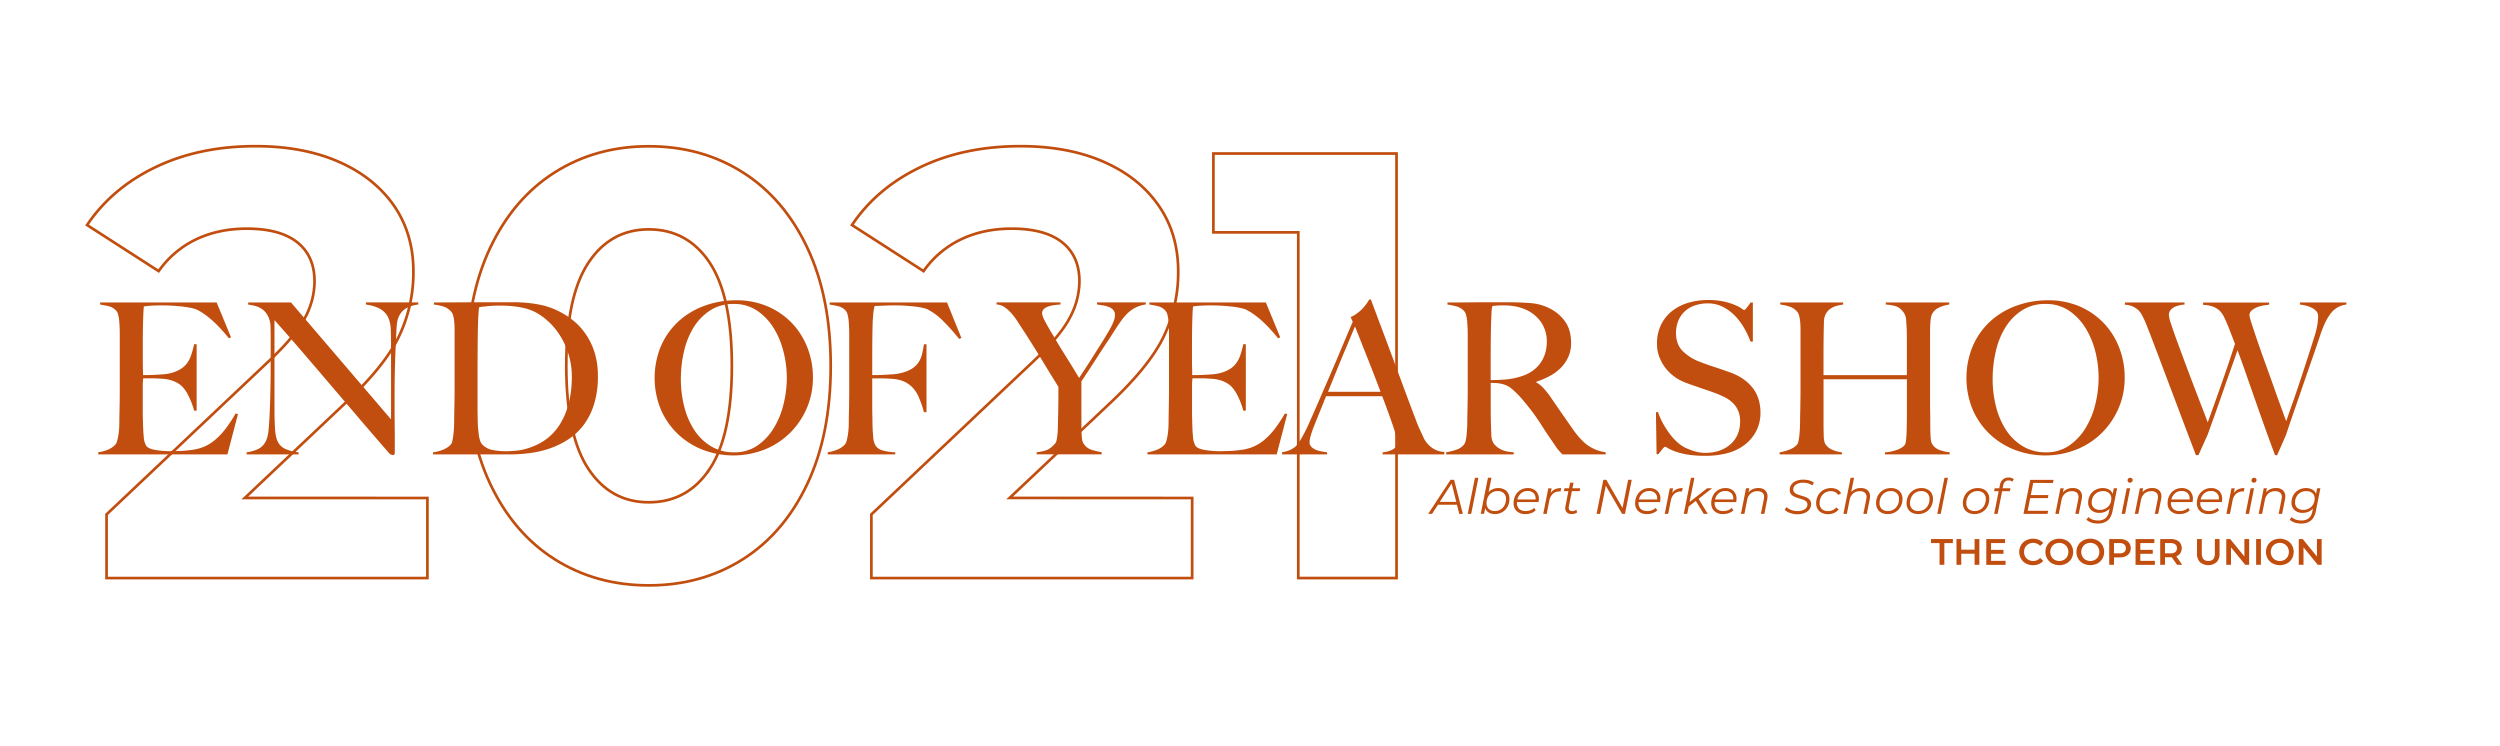 <svg id="Layer_1" data-name="Layer 1" xmlns="http://www.w3.org/2000/svg" viewBox="0 0 1850.52 552.05"><defs><style>.cls-1{fill:#c14e0e;}.cls-2{fill:none;stroke:#c14e0e;stroke-miterlimit:10;stroke-width:2px;}</style></defs><path class="cls-1" d="M1078.45,373.62h-14.06l-4.36,6.73h-2.88l16.55-25.18h2.63l6.48,25.18h-2.67Zm-.5-2.15-3.42-13.6-8.78,13.6Z"/><path class="cls-1" d="M1091.77,353.66h2.55L1089,380.35h-2.55Z"/><path class="cls-1" d="M1113.37,362.26a6.94,6.94,0,0,1,2.93,2.77,8.26,8.26,0,0,1,1,4.24,12,12,0,0,1-1.39,5.78,10.32,10.32,0,0,1-3.83,4,10.57,10.57,0,0,1-5.51,1.45,8.75,8.75,0,0,1-4.58-1.11,6.2,6.2,0,0,1-2.65-3.2l-.82,4.13h-2.45l5.32-26.69H1104l-2.12,10.61a9.35,9.35,0,0,1,3.18-2.21,10.06,10.06,0,0,1,4-.78A9.24,9.24,0,0,1,1113.37,362.26Zm-2.59,14.87a7.81,7.81,0,0,0,2.91-3.14,9.66,9.66,0,0,0,1.07-4.57,5.72,5.72,0,0,0-1.64-4.34,6.39,6.39,0,0,0-4.59-1.57,7.8,7.8,0,0,0-7.1,4.3,9.77,9.77,0,0,0-1.07,4.59,5.66,5.66,0,0,0,1.64,4.32,6.42,6.42,0,0,0,4.59,1.55A7.84,7.84,0,0,0,1110.78,377.13Z"/><path class="cls-1" d="M1122.89,371.61a4.84,4.84,0,0,0,0,.76,5.65,5.65,0,0,0,1.64,4.38,6.93,6.93,0,0,0,4.87,1.52,9.68,9.68,0,0,0,3.51-.63,7,7,0,0,0,2.68-1.75l1.15,1.84a9.2,9.2,0,0,1-3.32,2.07,12.22,12.22,0,0,1-4.23.73,9.19,9.19,0,0,1-6.46-2.16,7.59,7.59,0,0,1-2.36-5.9,12.07,12.07,0,0,1,1.35-5.72,10.09,10.09,0,0,1,9.12-5.47,8.35,8.35,0,0,1,6,2.14,7.77,7.77,0,0,1,2.23,5.89,11.67,11.67,0,0,1-.25,2.3Zm3-6.48a8.47,8.47,0,0,0-2.73,4.57h13.49a4,4,0,0,0,0-.68,5.26,5.26,0,0,0-1.62-4.12,6.22,6.22,0,0,0-4.32-1.46A7.37,7.37,0,0,0,1125.87,365.13Z"/><path class="cls-1" d="M1151,362.17a10.89,10.89,0,0,1,4.61-.89l-.47,2.49-.72,0a7.25,7.25,0,0,0-5,1.76,9.17,9.17,0,0,0-2.64,5.26l-1.91,9.6h-2.56l3.75-18.92h2.44l-.65,3.45A7.71,7.71,0,0,1,1151,362.17Z"/><path class="cls-1" d="M1161.31,374.63a9.59,9.59,0,0,0-.14,1.19q0,2.52,2.73,2.52a4.81,4.81,0,0,0,2.92-1l.61,1.94a6.77,6.77,0,0,1-4.21,1.22,4.71,4.71,0,0,1-3.36-1.15,4.1,4.1,0,0,1-1.25-3.16,6.94,6.94,0,0,1,.15-1.48l2.19-11.15h-3.34l.39-2.16h3.38l.83-4.14h2.56l-.83,4.14h5.76l-.44,2.16h-5.75Z"/><path class="cls-1" d="M1207.83,355.17l-5,25.18h-2.16l-12.06-20.86-4.17,20.86h-2.63l5-25.18H1189L1201,376l4.18-20.87Z"/><path class="cls-1" d="M1212.87,371.61a6.5,6.5,0,0,0,0,.76,5.65,5.65,0,0,0,1.64,4.38,7,7,0,0,0,4.88,1.52,9.66,9.66,0,0,0,3.5-.63,6.91,6.91,0,0,0,2.68-1.75l1.16,1.84a9.33,9.33,0,0,1-3.33,2.07,12.13,12.13,0,0,1-4.23.73,9.2,9.2,0,0,1-6.46-2.16,7.58,7.58,0,0,1-2.35-5.9,12.18,12.18,0,0,1,1.34-5.72,10.12,10.12,0,0,1,9.13-5.47,8.33,8.33,0,0,1,6,2.14,7.77,7.77,0,0,1,2.23,5.89,11.67,11.67,0,0,1-.25,2.3Zm3-6.48a8.42,8.42,0,0,0-2.74,4.57h13.49a4,4,0,0,0,0-.68,5.26,5.26,0,0,0-1.62-4.12,6.22,6.22,0,0,0-4.32-1.46A7.33,7.33,0,0,0,1215.86,365.13Z"/><path class="cls-1" d="M1240.93,362.17a10.89,10.89,0,0,1,4.61-.89l-.47,2.49-.72,0a7.25,7.25,0,0,0-5,1.76,9.17,9.17,0,0,0-2.64,5.26l-1.91,9.6h-2.55l3.74-18.92h2.45l-.65,3.45A7.69,7.69,0,0,1,1240.93,362.17Z"/><path class="cls-1" d="M1257.3,369.24l6.8,11.11h-3l-5.83-9.57-5.29,4.1-1.08,5.47h-2.55l5.32-26.69h2.56l-3.6,17.95,13-10.18h3.64Z"/><path class="cls-1" d="M1269.21,371.61a7,7,0,0,0,0,.76,5.65,5.65,0,0,0,1.63,4.38,7,7,0,0,0,4.88,1.52,9.68,9.68,0,0,0,3.51-.63,7.06,7.06,0,0,0,2.68-1.75l1.15,1.84a9.33,9.33,0,0,1-3.33,2.07,12.13,12.13,0,0,1-4.23.73,9.18,9.18,0,0,1-6.45-2.16,7.55,7.55,0,0,1-2.36-5.9,12.07,12.07,0,0,1,1.35-5.72,10.09,10.09,0,0,1,9.12-5.47,8.35,8.35,0,0,1,6,2.14,7.81,7.81,0,0,1,2.23,5.89,12.48,12.48,0,0,1-.25,2.3Zm3-6.48a8.41,8.41,0,0,0-2.73,4.57H1283a5.89,5.89,0,0,0,0-.68,5.26,5.26,0,0,0-1.62-4.12,6.18,6.18,0,0,0-4.31-1.46A7.34,7.34,0,0,0,1272.2,365.13Z"/><path class="cls-1" d="M1306.54,362.92a5.82,5.82,0,0,1,1.78,4.52,12.11,12.11,0,0,1-.21,2.16L1306,380.35h-2.56l2.16-10.79a10.06,10.06,0,0,0,.18-1.73,4,4,0,0,0-1.24-3.15,5.36,5.36,0,0,0-3.65-1.09,7.51,7.51,0,0,0-5,1.67,8.47,8.47,0,0,0-2.66,4.95l-2,10.14h-2.55l3.74-18.92h2.45l-.61,3a9.23,9.23,0,0,1,7.41-3.17A7.1,7.1,0,0,1,1306.54,362.92Z"/><path class="cls-1" d="M1324.93,379.67a9.54,9.54,0,0,1-3.84-2.3l1.3-2.09a8.79,8.79,0,0,0,3.49,2.19,13,13,0,0,0,4.61.83,9.71,9.71,0,0,0,5.37-1.31,4.12,4.12,0,0,0,2-3.65,2.81,2.81,0,0,0-.76-2,5.48,5.48,0,0,0-1.91-1.28,29.21,29.21,0,0,0-3.13-1.06,34,34,0,0,1-3.79-1.32,6.5,6.5,0,0,1-2.48-1.87,4.84,4.84,0,0,1-1-3.22,6.54,6.54,0,0,1,1.28-4,8.06,8.06,0,0,1,3.56-2.63,14,14,0,0,1,5.23-.92,16.45,16.45,0,0,1,4.32.56,10.7,10.7,0,0,1,3.49,1.6l-1.11,2.16a10.14,10.14,0,0,0-3.13-1.53,12.94,12.94,0,0,0-3.71-.52,9.23,9.23,0,0,0-5.32,1.37,4.24,4.24,0,0,0-2,3.7,2.91,2.91,0,0,0,.79,2.12,5.69,5.69,0,0,0,2,1.32,31.48,31.48,0,0,0,3.15,1.06,33.25,33.25,0,0,1,3.78,1.31,6.84,6.84,0,0,1,2.45,1.8,4.57,4.57,0,0,1,1,3.08,6.47,6.47,0,0,1-1.31,4.08,8.23,8.23,0,0,1-3.63,2.61,14.74,14.74,0,0,1-5.35.9A15.74,15.74,0,0,1,1324.93,379.67Z"/><path class="cls-1" d="M1348.4,379.54a7.11,7.11,0,0,1-3-2.8,8.2,8.2,0,0,1-1.06-4.23,11.86,11.86,0,0,1,1.4-5.76,10.3,10.3,0,0,1,3.93-4,11.12,11.12,0,0,1,5.68-1.46,9.89,9.89,0,0,1,4.52,1,6.81,6.81,0,0,1,2.93,2.82l-2.16,1.26c-1.08-1.87-2.91-2.81-5.51-2.81a8,8,0,0,0-7.17,4.32,9.66,9.66,0,0,0-1.06,4.57,5.65,5.65,0,0,0,1.63,4.32,6.54,6.54,0,0,0,4.66,1.55,8.15,8.15,0,0,0,3.4-.71,6.35,6.35,0,0,0,2.57-2l1.84,1.41a8.54,8.54,0,0,1-3.36,2.64,10.86,10.86,0,0,1-4.56.95A10.26,10.26,0,0,1,1348.4,379.54Z"/><path class="cls-1" d="M1382.42,362.92a5.82,5.82,0,0,1,1.78,4.52,12.11,12.11,0,0,1-.21,2.16l-2.16,10.75h-2.56l2.16-10.79a10.06,10.06,0,0,0,.18-1.73,4,4,0,0,0-1.24-3.15,5.38,5.38,0,0,0-3.65-1.09,7.51,7.51,0,0,0-5,1.67,8.47,8.47,0,0,0-2.66,4.95l-2,10.14h-2.55l5.32-26.69h2.56l-2.12,10.61a9.13,9.13,0,0,1,7.23-3A7.1,7.1,0,0,1,1382.42,362.92Z"/><path class="cls-1" d="M1392.76,379.54a7.18,7.18,0,0,1-3-2.8,8.2,8.2,0,0,1-1.06-4.23,11.86,11.86,0,0,1,1.4-5.76,10.32,10.32,0,0,1,3.91-4,11,11,0,0,1,5.63-1.46,8.86,8.86,0,0,1,6.28,2.16,7.61,7.61,0,0,1,2.32,5.83,11.83,11.83,0,0,1-1.41,5.78,10.28,10.28,0,0,1-3.9,4,11,11,0,0,1-5.63,1.45A9.89,9.89,0,0,1,1392.76,379.54Zm8.93-2.41a7.92,7.92,0,0,0,2.93-3.16,9.69,9.69,0,0,0,1.06-4.55,5.68,5.68,0,0,0-1.64-4.34,6.38,6.38,0,0,0-4.58-1.57,7.9,7.9,0,0,0-7.14,4.34,9.67,9.67,0,0,0-1.07,4.55,5.66,5.66,0,0,0,1.64,4.32,6.42,6.42,0,0,0,4.59,1.55A7.93,7.93,0,0,0,1401.69,377.13Z"/><path class="cls-1" d="M1415.32,379.54a7.18,7.18,0,0,1-3-2.8,8.2,8.2,0,0,1-1.06-4.23,11.86,11.86,0,0,1,1.4-5.76,10.32,10.32,0,0,1,3.91-4,11,11,0,0,1,5.63-1.46,8.83,8.83,0,0,1,6.27,2.16,7.59,7.59,0,0,1,2.33,5.83,11.83,11.83,0,0,1-1.41,5.78,10.28,10.28,0,0,1-3.9,4,11,11,0,0,1-5.63,1.45A9.89,9.89,0,0,1,1415.32,379.54Zm8.93-2.41a7.92,7.92,0,0,0,2.93-3.16,9.69,9.69,0,0,0,1.06-4.55,5.72,5.72,0,0,0-1.64-4.34,6.38,6.38,0,0,0-4.58-1.57,7.84,7.84,0,0,0-4.21,1.16,8,8,0,0,0-2.94,3.18,9.78,9.78,0,0,0-1.06,4.55,5.66,5.66,0,0,0,1.64,4.32,6.42,6.42,0,0,0,4.59,1.55A7.93,7.93,0,0,0,1424.25,377.13Z"/><path class="cls-1" d="M1439.32,353.66h2.56l-5.33,26.69H1434Z"/><path class="cls-1" d="M1457,379.54a7.15,7.15,0,0,1-3-2.8,8.3,8.3,0,0,1-1.06-4.23,11.76,11.76,0,0,1,1.41-5.76,10.23,10.23,0,0,1,3.9-4,11,11,0,0,1,5.63-1.46,8.86,8.86,0,0,1,6.28,2.16,7.58,7.58,0,0,1,2.32,5.83,11.94,11.94,0,0,1-1.4,5.78,10.37,10.37,0,0,1-3.91,4,11,11,0,0,1-5.63,1.45A9.82,9.82,0,0,1,1457,379.54Zm8.92-2.41a7.78,7.78,0,0,0,2.93-3.16,9.69,9.69,0,0,0,1.06-4.55,5.72,5.72,0,0,0-1.63-4.34,6.39,6.39,0,0,0-4.59-1.57,7.86,7.86,0,0,0-4.21,1.16,8,8,0,0,0-2.93,3.18,9.66,9.66,0,0,0-1.06,4.55,5.65,5.65,0,0,0,1.63,4.32,6.42,6.42,0,0,0,4.59,1.55A7.93,7.93,0,0,0,1465.91,377.13Z"/><path class="cls-1" d="M1484.15,356.54a5.12,5.12,0,0,0-1.37,2.8l-.43,2.09h5.8l-.44,2.16H1482l-3.34,16.76h-2.56l3.35-16.76h-3.38l.39-2.16h3.42l.47-2.38a7.12,7.12,0,0,1,2.18-4.13,6.25,6.25,0,0,1,4.29-1.44,6.88,6.88,0,0,1,2.16.32,4.69,4.69,0,0,1,1.66.9l-1.12,1.87a3.89,3.89,0,0,0-2.7-.93A3.78,3.78,0,0,0,1484.15,356.54Z"/><path class="cls-1" d="M1505,357.47l-1.8,9h13.06l-.43,2.27h-13.06l-1.87,9.35h15.15l-.47,2.3h-17.78l5-25.18h17.27l-.47,2.3Z"/><path class="cls-1" d="M1539.33,362.92a5.86,5.86,0,0,1,1.78,4.52,12.17,12.17,0,0,1-.22,2.16l-2.16,10.75h-2.55l2.16-10.79a10.06,10.06,0,0,0,.18-1.73,4,4,0,0,0-1.24-3.15,5.39,5.39,0,0,0-3.66-1.09,7.47,7.47,0,0,0-5,1.67,8.53,8.53,0,0,0-2.67,4.95l-2,10.14h-2.56l3.75-18.92h2.44l-.61,3a9.23,9.23,0,0,1,7.41-3.17A7.11,7.11,0,0,1,1539.33,362.92Z"/><path class="cls-1" d="M1567.08,361.43l-3.31,16.62c-.64,3.31-1.86,5.72-3.65,7.21a11.1,11.1,0,0,1-7.36,2.25,14.75,14.75,0,0,1-4.8-.73,10.26,10.26,0,0,1-3.62-2.11l1.52-1.94a7.62,7.62,0,0,0,3,1.85,12.08,12.08,0,0,0,4.08.67,8.4,8.4,0,0,0,5.54-1.66,8.57,8.57,0,0,0,2.67-5.11l.43-2.08a9.46,9.46,0,0,1-3.29,2.39,10.6,10.6,0,0,1-4.27.84,8.71,8.71,0,0,1-6.06-2.05,7.1,7.1,0,0,1-2.28-5.57,10.92,10.92,0,0,1,1.38-5.47,10,10,0,0,1,3.85-3.85,11,11,0,0,1,5.56-1.41,9.29,9.29,0,0,1,4.64,1.1,6,6,0,0,1,2.74,3.22l.79-4.17Zm-8.33,14.86a7.64,7.64,0,0,0,3-3,8.63,8.63,0,0,0,1.07-4.28,5.12,5.12,0,0,0-1.66-4,6.73,6.73,0,0,0-4.6-1.46,8.44,8.44,0,0,0-4.25,1.08,7.66,7.66,0,0,0-2.93,3,8.63,8.63,0,0,0-1.06,4.28,5.12,5.12,0,0,0,1.65,4.05,6.74,6.74,0,0,0,4.61,1.46A8.34,8.34,0,0,0,1558.75,376.29Z"/><path class="cls-1" d="M1574.21,361.43h2.55L1573,380.35h-2.55Zm1.13-4.64a1.68,1.68,0,0,1-.49-1.19,1.9,1.9,0,0,1,2-1.94,1.74,1.74,0,0,1,1.26.48,1.53,1.53,0,0,1,.51,1.14,2,2,0,0,1-.58,1.43,1.92,1.92,0,0,1-1.44.58A1.67,1.67,0,0,1,1575.34,356.79Z"/><path class="cls-1" d="M1598.12,362.92a5.86,5.86,0,0,1,1.78,4.52,12.17,12.17,0,0,1-.22,2.16l-2.16,10.75H1595l2.16-10.79a10.06,10.06,0,0,0,.18-1.73,4,4,0,0,0-1.25-3.15,5.34,5.34,0,0,0-3.65-1.09,7.47,7.47,0,0,0-5,1.67,8.53,8.53,0,0,0-2.67,4.95l-2,10.14h-2.56l3.75-18.92h2.44l-.61,3a9.23,9.23,0,0,1,7.41-3.17A7.11,7.11,0,0,1,1598.12,362.92Z"/><path class="cls-1" d="M1607,371.61a4.84,4.84,0,0,0,0,.76,5.65,5.65,0,0,0,1.64,4.38,7,7,0,0,0,4.87,1.52,9.68,9.68,0,0,0,3.51-.63,7,7,0,0,0,2.68-1.75l1.15,1.84a9.2,9.2,0,0,1-3.32,2.07,12.18,12.18,0,0,1-4.23.73,9.19,9.19,0,0,1-6.46-2.16,7.59,7.59,0,0,1-2.36-5.9,12.07,12.07,0,0,1,1.35-5.72,10.09,10.09,0,0,1,9.12-5.47,8.35,8.35,0,0,1,6,2.14,7.77,7.77,0,0,1,2.23,5.89,11.67,11.67,0,0,1-.25,2.3Zm3-6.48a8.47,8.47,0,0,0-2.73,4.57h13.49a4,4,0,0,0,0-.68,5.26,5.26,0,0,0-1.62-4.12,6.22,6.22,0,0,0-4.32-1.46A7.37,7.37,0,0,0,1609.93,365.13Z"/><path class="cls-1" d="M1628.68,371.61a6.5,6.5,0,0,0,0,.76,5.65,5.65,0,0,0,1.64,4.38,7,7,0,0,0,4.88,1.52,9.66,9.66,0,0,0,3.5-.63,7,7,0,0,0,2.68-1.75l1.16,1.84a9.33,9.33,0,0,1-3.33,2.07,12.13,12.13,0,0,1-4.23.73,9.2,9.2,0,0,1-6.46-2.16,7.59,7.59,0,0,1-2.36-5.9,12.07,12.07,0,0,1,1.35-5.72,10.12,10.12,0,0,1,9.12-5.47,8.33,8.33,0,0,1,6,2.14,7.77,7.77,0,0,1,2.23,5.89,11.67,11.67,0,0,1-.25,2.3Zm3-6.48a8.42,8.42,0,0,0-2.74,4.57h13.49a4,4,0,0,0,0-.68,5.26,5.26,0,0,0-1.62-4.12,6.22,6.22,0,0,0-4.32-1.46A7.33,7.33,0,0,0,1631.67,365.13Z"/><path class="cls-1" d="M1656.74,362.17a10.89,10.89,0,0,1,4.61-.89l-.47,2.49-.72,0a7.25,7.25,0,0,0-5,1.76,9.17,9.17,0,0,0-2.64,5.26l-1.91,9.6H1648l3.74-18.92h2.44l-.64,3.45A7.69,7.69,0,0,1,1656.74,362.17Z"/><path class="cls-1" d="M1665.92,361.43h2.55l-3.74,18.92h-2.55Zm1.13-4.64a1.68,1.68,0,0,1-.49-1.19,1.9,1.9,0,0,1,2-1.94,1.74,1.74,0,0,1,1.26.48,1.53,1.53,0,0,1,.51,1.14,2,2,0,0,1-.58,1.43,1.92,1.92,0,0,1-1.44.58A1.67,1.67,0,0,1,1667.05,356.79Z"/><path class="cls-1" d="M1689.83,362.92a5.86,5.86,0,0,1,1.78,4.52,12.17,12.17,0,0,1-.22,2.16l-2.16,10.75h-2.55l2.16-10.79a10.06,10.06,0,0,0,.18-1.73,4,4,0,0,0-1.25-3.15,5.34,5.34,0,0,0-3.65-1.09,7.47,7.47,0,0,0-5,1.67,8.53,8.53,0,0,0-2.67,4.95l-2,10.14h-2.56l3.75-18.92H1678l-.61,3a9.23,9.23,0,0,1,7.41-3.17A7.11,7.11,0,0,1,1689.83,362.92Z"/><path class="cls-1" d="M1717.58,361.43l-3.31,16.62c-.64,3.31-1.86,5.72-3.65,7.21a11.1,11.1,0,0,1-7.36,2.25,14.75,14.75,0,0,1-4.8-.73,10.26,10.26,0,0,1-3.62-2.11l1.52-1.94a7.62,7.62,0,0,0,3,1.85,12.08,12.08,0,0,0,4.08.67,8.4,8.4,0,0,0,5.54-1.66,8.57,8.57,0,0,0,2.67-5.11l.43-2.08a9.46,9.46,0,0,1-3.29,2.39,10.6,10.6,0,0,1-4.27.84,8.71,8.71,0,0,1-6.06-2.05,7.1,7.1,0,0,1-2.28-5.57,10.92,10.92,0,0,1,1.38-5.47,10,10,0,0,1,3.85-3.85,11,11,0,0,1,5.56-1.41,9.29,9.29,0,0,1,4.64,1.1,5.94,5.94,0,0,1,2.73,3.22l.8-4.17Zm-8.33,14.86a7.64,7.64,0,0,0,3-3,8.63,8.63,0,0,0,1.07-4.28,5.12,5.12,0,0,0-1.66-4,6.73,6.73,0,0,0-4.6-1.46,8.44,8.44,0,0,0-4.25,1.08,7.66,7.66,0,0,0-2.93,3,8.63,8.63,0,0,0-1.06,4.28,5.12,5.12,0,0,0,1.65,4.05,6.74,6.74,0,0,0,4.61,1.46A8.34,8.34,0,0,0,1709.25,376.29Z"/><path class="cls-1" d="M1435.68,402h-6.32v-3h16.17v3h-6.31v16.06h-3.54Z"/><path class="cls-1" d="M1465.14,399v19.06h-3.54v-8.17h-9.86v8.17h-3.54V399h3.54v7.87h9.86V399Z"/><path class="cls-1" d="M1484.55,415.12v3h-14.29V399h13.91v3H1473.8v5h9.2v2.91h-9.2v5.26Z"/><path class="cls-1" d="M1499.62,417.09a9.29,9.29,0,0,1-3.64-3.5,10.16,10.16,0,0,1,0-10.07,9.41,9.41,0,0,1,3.66-3.5,11.44,11.44,0,0,1,9.49-.45,8.62,8.62,0,0,1,3.27,2.37l-2.29,2.15a6.68,6.68,0,0,0-5.09-2.24,7.13,7.13,0,0,0-3.51.86,6.18,6.18,0,0,0-2.43,2.38,7.32,7.32,0,0,0,0,6.92,6.11,6.11,0,0,0,2.43,2.38,7,7,0,0,0,3.51.86,6.63,6.63,0,0,0,5.09-2.26l2.29,2.18a8.87,8.87,0,0,1-3.28,2.37,11.08,11.08,0,0,1-4.29.82A10.81,10.81,0,0,1,1499.62,417.09Z"/><path class="cls-1" d="M1519.05,417.09a9.32,9.32,0,0,1-3.67-3.51,10.09,10.09,0,0,1,0-10.05,9.26,9.26,0,0,1,3.67-3.51,11.51,11.51,0,0,1,10.51,0,9.39,9.39,0,0,1,3.68,3.5,10.2,10.2,0,0,1,0,10.07,9.39,9.39,0,0,1-3.68,3.5,11.51,11.51,0,0,1-10.51,0Zm8.69-2.7a6.24,6.24,0,0,0,2.39-2.39,7.18,7.18,0,0,0,0-6.89,6.19,6.19,0,0,0-2.39-2.4,7.27,7.27,0,0,0-6.86,0,6.15,6.15,0,0,0-2.4,2.4,7.26,7.26,0,0,0,0,6.89,6.19,6.19,0,0,0,2.4,2.39,7.27,7.27,0,0,0,6.86,0Z"/><path class="cls-1" d="M1542,417.09a9.42,9.42,0,0,1-3.68-3.51,10.16,10.16,0,0,1,0-10.05A9.35,9.35,0,0,1,1542,400a11.51,11.51,0,0,1,10.51,0,9.39,9.39,0,0,1,3.68,3.5,10.2,10.2,0,0,1,0,10.07,9.39,9.39,0,0,1-3.68,3.5,11.51,11.51,0,0,1-10.51,0Zm8.68-2.7a6.19,6.19,0,0,0,2.4-2.39,7.26,7.26,0,0,0,0-6.89,6.15,6.15,0,0,0-2.4-2.4,7.27,7.27,0,0,0-6.86,0,6.19,6.19,0,0,0-2.39,2.4,7.26,7.26,0,0,0,0,6.89,6.24,6.24,0,0,0,2.39,2.39,7.27,7.27,0,0,0,6.86,0Z"/><path class="cls-1" d="M1573.42,399.84a6.27,6.27,0,0,1,2.81,2.34,7.16,7.16,0,0,1,0,7.23,6.25,6.25,0,0,1-2.81,2.36,10.67,10.67,0,0,1-4.32.81h-4.3v5.5h-3.54V399h7.84A10.5,10.5,0,0,1,1573.42,399.84Zm-1,8.77a3.88,3.88,0,0,0,0-5.61,5.4,5.4,0,0,0-3.51-1h-4.14v7.57h4.14A5.46,5.46,0,0,0,1572.45,408.61Z"/><path class="cls-1" d="M1595.05,415.12v3h-14.3V399h13.92v3h-10.38v5h9.21v2.91h-9.21v5.26Z"/><path class="cls-1" d="M1611.47,418.08l-3.9-5.58a6.41,6.41,0,0,1-.73,0h-4.3v5.55H1599V399h7.84a10.5,10.5,0,0,1,4.32.82,6.27,6.27,0,0,1,2.81,2.34,7.16,7.16,0,0,1-.06,7.33,6.31,6.31,0,0,1-3,2.31l4.38,6.26ZM1610.19,403a5.4,5.4,0,0,0-3.51-1h-4.14v7.6h4.14a5.4,5.4,0,0,0,3.51-1,3.45,3.45,0,0,0,1.2-2.82A3.41,3.41,0,0,0,1610.19,403Z"/><path class="cls-1" d="M1628.46,416.14a8.64,8.64,0,0,1-2.21-6.36V399h3.54v10.62q0,5.61,4.85,5.61t4.82-5.61V399h3.48v10.76a8.68,8.68,0,0,1-2.19,6.36,9.61,9.61,0,0,1-12.29,0Z"/><path class="cls-1" d="M1664.84,399v19.06h-2.92l-10.51-12.9v12.9h-3.51V399h2.91l10.51,12.91V399Z"/><path class="cls-1" d="M1670,399h3.54v19.06H1670Z"/><path class="cls-1" d="M1682.29,417.09a9.42,9.42,0,0,1-3.68-3.51,10.16,10.16,0,0,1,0-10.05,9.35,9.35,0,0,1,3.68-3.51,11.51,11.51,0,0,1,10.51,0,9.39,9.39,0,0,1,3.68,3.5,10.2,10.2,0,0,1,0,10.07,9.39,9.39,0,0,1-3.68,3.5,11.51,11.51,0,0,1-10.51,0Zm8.69-2.7a6.24,6.24,0,0,0,2.39-2.39,7.26,7.26,0,0,0,0-6.89,6.19,6.19,0,0,0-2.39-2.4,7.29,7.29,0,0,0-6.87,0,6.19,6.19,0,0,0-2.39,2.4,7.26,7.26,0,0,0,0,6.89,6.24,6.24,0,0,0,2.39,2.39,7.29,7.29,0,0,0,6.87,0Z"/><path class="cls-1" d="M1718.51,399v19.06h-2.92l-10.51-12.9v12.9h-3.51V399h2.91L1715,411.93V399Z"/><path class="cls-2" d="M316.36,368.62v59.26H78.88V380.75L200.09,266.27q19.31-18.4,26-31.65a57.52,57.52,0,0,0,6.73-26.26q0-18.86-12.79-29t-37.49-10.1q-20.64,0-37.26,7.86a71.42,71.42,0,0,0-27.83,23.57l-53-34.12q18.41-27.37,50.73-42.87t74.07-15.49q35,0,61.28,11.45T291.45,152Q306,172.9,306,201.18a109.44,109.44,0,0,1-10.78,48q-10.77,22.46-41.75,51.18l-72.27,68.23Z"/><path class="cls-2" d="M410.64,414q-30.54-19.31-47.81-55.89t-17.29-87.32q0-50.73,17.29-87.32t47.81-55.89q30.51-19.29,69.58-19.3t69.58,19.3q30.53,19.3,47.81,55.89t17.29,87.32q0,50.73-17.29,87.32T549.8,414q-30.52,19.3-69.58,19.3T410.64,414Zm114.7-66.89q16.38-24.69,16.38-76.32t-16.38-76.32q-16.4-24.67-45.12-24.69-28.29,0-44.67,24.69t-16.38,76.32q0,51.63,16.38,76.32t44.67,24.69Q508.95,371.77,525.34,347.08Z"/><path class="cls-2" d="M882.45,368.62v59.26H645V380.75L766.18,266.27q19.29-18.4,26-31.65A57.64,57.64,0,0,0,799,208.36q0-18.86-12.8-29t-37.48-10.1q-20.65,0-37.26,7.86a71.28,71.28,0,0,0-27.83,23.57l-53-34.12q18.4-27.37,50.73-42.87t74.07-15.49q35,0,61.28,11.45T857.53,152q14.6,20.88,14.59,49.16a109.57,109.57,0,0,1-10.77,48q-10.77,22.46-41.75,51.18l-72.28,68.23Z"/><path class="cls-2" d="M1033.73,113.64V427.88H961V172H898.16V113.64Z"/><path class="cls-1" d="M168.34,336.37H72.72v-1.56a32.31,32.31,0,0,0,7.26-2,14.88,14.88,0,0,0,5.55-3.91,7,7,0,0,0,1.25-2.73c.31-1.2.6-2.58.86-4.14a49.51,49.51,0,0,0,.55-4.93c.1-1.71.15-3.41.15-5.07q0-2.19.08-5.94t.16-8.2q.08-4.46.07-9.14V249.19c0-1.88,0-3.8-.07-5.78s-.16-3.85-.32-5.63a28,28,0,0,0-.78-4.76A6.67,6.67,0,0,0,86,230a10.7,10.7,0,0,0-5-3.2,65.16,65.16,0,0,0-6.88-1.33v-1.56h86.25L171,249.66l-1.56.78q-12.66-15.78-23.75-21.25-2.66-1.24-9.84-2.19a139.39,139.39,0,0,0-17.5-.93c-2.19,0-4.45.07-6.8.23a44.05,44.05,0,0,0-5.07.55c-.21,1.66-.4,5.1-.55,10.31s-.24,11.25-.24,18.12v10q0,4.07.08,6.64c0,1.72.08,3.05.08,4v1.71H109c1.56,0,3.35-.05,5.39-.15s4.06-.24,6.09-.39a34.65,34.65,0,0,0,5.08-.71,27,27,0,0,0,7.81-3,17.31,17.31,0,0,0,5.08-4.53,22.27,22.27,0,0,0,3.12-6.18,72.93,72.93,0,0,0,2.11-7.89h1.88V304h-1.88a53.05,53.05,0,0,0-3.83-10.31,27.35,27.35,0,0,0-5.39-8,20.58,20.58,0,0,0-6-3.59,26.91,26.91,0,0,0-8.21-1.72c-1.56-.11-2.86-.18-3.9-.24s-2.09-.08-3.13-.08H106a48.4,48.4,0,0,0-.32,6.41v18.75c0,1.67,0,3.26.08,4.76s.08,2.79.08,3.83c.1,3.34.29,6.49.55,9.45a15,15,0,0,0,1.79,6.64q1.41,2.19,6.72,3.13a67.14,67.14,0,0,0,11.56.94c1.77,0,4-.06,6.8-.16a85.51,85.51,0,0,0,8.67-.78,34.31,34.31,0,0,0,9.22-2.42,32.32,32.32,0,0,0,8.12-5.08,51.31,51.31,0,0,0,7.58-8,106.9,106.9,0,0,0,7.58-11.48l1.72.47Z"/><path class="cls-1" d="M300.28,228.41a13.86,13.86,0,0,0-5.39,6.72q-1.09,2.34-1.41,8.67t-.62,13.51q-.32,6.72-.55,15.86t-.23,19.61v10q0,5.48.07,11.17c.06,3.8.08,7.58.08,11.33v10.15a1.38,1.38,0,0,1-.39,1,1.59,1.59,0,0,1-1.17.39,4.31,4.31,0,0,1-2.81-1.56Q274.57,320,263.64,307.15L242.78,282.7q-9.92-11.64-19.45-22.73t-20.15-23v65.93q0,8,.39,14.38t2,9.53a11.29,11.29,0,0,0,5.39,5.39A32.29,32.29,0,0,0,221,334.81v1.56H182.55v-1.56a30.12,30.12,0,0,0,7.5-2,12.12,12.12,0,0,0,5.94-4.92q2.19-3.27,2.81-9.68t.94-15.32q.31-6.71.47-15.85t.15-19.61V248.41c0-2.08-.05-4.64-.15-7.66a18,18,0,0,0-2.19-7.42A14.38,14.38,0,0,0,194,228.8a15.44,15.44,0,0,0-5.08-2.34,42.15,42.15,0,0,0-5.23-1v-1.56h31.71l74.06,86.55V257.31q0-6.24-.16-11.95a28.12,28.12,0,0,0-1.4-9,14.24,14.24,0,0,0-5.55-7.11q-4-2.73-11.48-3.83v-1.56h38.75v1.56A23.47,23.47,0,0,0,300.28,228.41Z"/><path class="cls-1" d="M439.72,299.19a50.37,50.37,0,0,1-7.65,15.31,45.26,45.26,0,0,1-11.25,10.62,61.48,61.48,0,0,1-13.6,6.72,74.41,74.41,0,0,1-14.84,3.51,112.32,112.32,0,0,1-14.84,1h-57v-1.56a27.73,27.73,0,0,0,7.58-2,14.75,14.75,0,0,0,5.55-3.75,5.28,5.28,0,0,0,1.17-2.66c.26-1.25.49-2.66.7-4.22s.37-3.23.47-5,.16-3.49.16-5.15q0-2.19.07-5.94t.16-8.2q.08-4.46.08-9.14V243.56c0-1.87-.08-3.61-.24-5.23a31.51,31.51,0,0,0-.7-4.37,7.21,7.21,0,0,0-1.4-3.05,12.3,12.3,0,0,0-5.63-3.91,37,37,0,0,0-7.34-1.56v-1.56q6.56,0,18.9-.08t29.84-.08h10q5.16,0,10.31.47a89.65,89.65,0,0,1,10.32,1.56A53.11,53.11,0,0,1,410.66,229,59.32,59.32,0,0,1,423,236.22a47.76,47.76,0,0,1,10.07,10.39A50.9,50.9,0,0,1,440,260.52a58,58,0,0,1,2.57,18A68.49,68.49,0,0,1,439.72,299.19Zm-19.21-38a56.61,56.61,0,0,0-7.82-15.55,50.13,50.13,0,0,0-11.87-11.79,36.69,36.69,0,0,0-15-6.25q-3.12-.63-6.87-1a91.47,91.47,0,0,0-9.22-.39c-1.25,0-2.61,0-4.06.08s-2.9.16-4.3.31-2.71.29-3.91.39a16.23,16.23,0,0,0-2.89.47q-.78,7.67-.93,21.09t-.16,32v18.28q0,8.13.16,13.28c0,1.46.07,3.05.23,4.77s.34,3.38.55,5a20.17,20.17,0,0,0,1,4.37,7.79,7.79,0,0,0,1.64,2.89,14.4,14.4,0,0,0,7.89,4,51,51,0,0,0,9,.86q3.9,0,8-.39a39.18,39.18,0,0,0,7.74-1.49q16.88-4.84,25.23-18.83t8.36-34.45A56.53,56.53,0,0,0,420.51,261.22Z"/><path class="cls-1" d="M597.05,302.47a58,58,0,0,1-12.73,18.43,56.25,56.25,0,0,1-18.75,12,63.27,63.27,0,0,1-45.23.08,56.15,56.15,0,0,1-18.59-11.72,55,55,0,0,1-12.58-18.12,61.66,61.66,0,0,1,.23-47.34,54.23,54.23,0,0,1,13.05-18.12,57.4,57.4,0,0,1,19.22-11.41,67.54,67.54,0,0,1,23.2-4A58.13,58.13,0,0,1,568.69,227a54.06,54.06,0,0,1,17.89,12.58,55,55,0,0,1,11.25,18.2,60.25,60.25,0,0,1,3.91,21.56A56.59,56.59,0,0,1,597.05,302.47Zm-17.11-42.19a60.68,60.68,0,0,0-7.34-17.57,41.89,41.89,0,0,0-12.26-12.82A30.45,30.45,0,0,0,543,225a31,31,0,0,0-17.57,4.92,40.15,40.15,0,0,0-12.19,12.74,59,59,0,0,0-7,17.73,90,90,0,0,0-2.27,20.08,83.09,83.09,0,0,0,2.5,20.46,56.92,56.92,0,0,0,7.42,17.35,38.93,38.93,0,0,0,12.35,12,32.44,32.44,0,0,0,17.26,4.53,29.46,29.46,0,0,0,17.11-5,42.25,42.25,0,0,0,12.11-12.89,61.77,61.77,0,0,0,7.26-17.73,82,82,0,0,0,2.43-19.69A78.8,78.8,0,0,0,579.94,260.28Z"/><path class="cls-1" d="M710,250.91a150.86,150.86,0,0,0-12.18-13.6A44.71,44.71,0,0,0,686.58,229q-2.67-1.25-9.61-2.11a134.38,134.38,0,0,0-16.17-.85c-1,0-2.24,0-3.6.07l-3.9.16-3.52.16c-1.09,0-1.9.07-2.42.07-.1.63-.23,1.25-.39,1.88a16.83,16.83,0,0,0-.39,2.19c-.11.83-.21,1.9-.31,3.2s-.21,2.89-.32,4.76q-.15,5.48-.23,12t-.08,12.26v14.84h2.81q2.5,0,5.55-.15c2-.1,4.14-.24,6.33-.39a39.82,39.82,0,0,0,5.47-.71,28.83,28.83,0,0,0,8.9-3.28,16.49,16.49,0,0,0,5.16-4.84,18.55,18.55,0,0,0,2.65-6.17q.78-3.36,1.41-7.27h1.88v50.31h-1.88a71.88,71.88,0,0,0-3.59-10.54,23.85,23.85,0,0,0-5.63-8.52,21.05,21.05,0,0,0-6.33-4,26.32,26.32,0,0,0-7.89-1.64c-1.56-.11-2.91-.18-4.06-.24s-2.24-.08-3.28-.08h-7.5V299.5q0,4.38.08,8t.08,6.33q.15,5,.54,9.45a14.88,14.88,0,0,0,1.8,6.64,8.88,8.88,0,0,0,4.77,3.36,36.73,36.73,0,0,0,9.76,1.49v1.56h-50v-1.56a32.31,32.31,0,0,0,7.26-2,14.88,14.88,0,0,0,5.55-3.91,7.17,7.17,0,0,0,1.25-2.73c.31-1.2.6-2.58.86-4.14a49.57,49.57,0,0,0,.54-4.93c.11-1.71.16-3.41.16-5.07,0-1.46,0-3.44.08-5.94s.1-5.23.15-8.2.08-6,.08-9.14V249.19c0-1.88,0-3.8-.08-5.78s-.15-3.85-.31-5.63a30.12,30.12,0,0,0-.78-4.76A6.77,6.77,0,0,0,626,230a10.75,10.75,0,0,0-5-3.2,66.2,66.2,0,0,0-6.88-1.33v-1.56H701l10.62,26.25Z"/><path class="cls-1" d="M840.63,227.63a24.24,24.24,0,0,0-5.79,4.06,38.83,38.83,0,0,0-5.07,5.94q-2.43,3.44-5.24,7.81-1.87,3-5.23,8.05T812.42,264q-3.51,5.48-6.79,10.47t-5.16,7.81v31.4q0,4.55.24,8.83c.15,2.87.65,4.87,1.48,6a10.93,10.93,0,0,0,6.09,4.53,72.1,72.1,0,0,0,7.19,1.72v1.56H767.35v-1.56a35,35,0,0,0,7.11-1.49q3-1,6.48-4.92a5.24,5.24,0,0,0,1.17-2.65,41.86,41.86,0,0,0,.63-4.22c.15-1.57.26-3.23.31-5s.08-3.49.08-5.16c.1-2.91.18-6.38.23-10.39s.08-8.88.08-14.61c-.21-.31-.83-1.3-1.87-3s-2.32-3.73-3.83-6.18-3.18-5.18-5-8.2-3.62-6-5.39-8.83-3.44-5.54-5-8-2.87-4.53-3.91-6.1q-3-4.53-5.39-8.28a44.09,44.09,0,0,0-4.92-6.4,27.19,27.19,0,0,0-4.92-4.22,11,11,0,0,0-5.55-1.72v-1.56H785v1.56c-1.56.1-3.12.26-4.68.47a23,23,0,0,0-4.38,1,9.1,9.1,0,0,0-3.28,1.88,4.19,4.19,0,0,0-1.25,3.2q0,2,2.27,6.17t4.76,8.36c1.15,1.88,2.5,4.14,4.06,6.8s3.29,5.47,5.16,8.44,3.77,6,5.7,9.14,3.73,6.09,5.39,8.9q2-3,5-7.58t6-9.37q3-4.77,5.78-9.14t4.14-6.88c.52-.83,1.09-1.79,1.72-2.88s1.22-2.24,1.79-3.44a31.34,31.34,0,0,0,1.49-3.67,11.15,11.15,0,0,0,.62-3.44,5.65,5.65,0,0,0-1.25-3.91,8.39,8.39,0,0,0-3.2-2.18,20,20,0,0,0-4.3-1.18c-1.56-.26-3.07-.49-4.53-.7v-1.56h36.09v1.56A24.58,24.58,0,0,0,840.63,227.63Z"/><path class="cls-1" d="M945,336.37H849.37v-1.56a32.39,32.39,0,0,0,7.27-2,14.84,14.84,0,0,0,5.54-3.91,7,7,0,0,0,1.25-2.73c.32-1.2.6-2.58.86-4.14a49.51,49.51,0,0,0,.55-4.93c.1-1.71.16-3.41.16-5.07q0-2.19.07-5.94t.16-8.2q.07-4.46.08-9.14V249.19c0-1.88,0-3.8-.08-5.78s-.16-3.85-.31-5.63a30.12,30.12,0,0,0-.78-4.76,6.67,6.67,0,0,0-1.49-3.05,10.7,10.7,0,0,0-5-3.2,65.42,65.42,0,0,0-6.87-1.33v-1.56H937l10.63,25.78-1.57.78q-12.65-15.78-23.74-21.25-2.67-1.24-9.85-2.19a139.28,139.28,0,0,0-17.5-.93c-2.18,0-4.45.07-6.79.23a44,44,0,0,0-5.08.55q-.32,2.49-.55,10.31t-.23,18.12v10c0,2.71,0,4.92.08,6.64s.07,3.05.07,4v1.71h3.13c1.56,0,3.36-.05,5.39-.15s4.06-.24,6.09-.39a34.46,34.46,0,0,0,5.08-.71,26.83,26.83,0,0,0,7.81-3,17.06,17.06,0,0,0,5.08-4.53,22.56,22.56,0,0,0,3.13-6.18,73,73,0,0,0,2.1-7.89h1.88V304H920.3a53,53,0,0,0-3.82-10.31,27.55,27.55,0,0,0-5.39-8,20.64,20.64,0,0,0-6-3.59,26.84,26.84,0,0,0-8.2-1.72c-1.56-.11-2.87-.18-3.91-.24s-2.08-.08-3.12-.08h-7.19a48.76,48.76,0,0,0-.31,6.41v18.75c0,1.67,0,3.26.08,4.76s.07,2.79.07,3.83q.16,5,.55,9.45a14.88,14.88,0,0,0,1.8,6.64c.94,1.46,3.17,2.5,6.72,3.13a67.05,67.05,0,0,0,11.56.94c1.77,0,4-.06,6.79-.16a86,86,0,0,0,8.68-.78,34.24,34.24,0,0,0,9.21-2.42,32.37,32.37,0,0,0,8.13-5.08,51.78,51.78,0,0,0,7.58-8,106.94,106.94,0,0,0,7.57-11.48l1.72.47Z"/><path class="cls-1" d="M1023.42,336.37v-1.56a18.21,18.21,0,0,0,2.27-.31,19.33,19.33,0,0,0,3.75-1.1,10.7,10.7,0,0,0,3.43-2.19,4.71,4.71,0,0,0,1.49-3.59,20.7,20.7,0,0,0-.86-4.61c-.57-2.13-1.38-4.74-2.42-7.81s-2.24-6.48-3.6-10.23-2.81-7.66-4.37-11.72H981.55q-2.34,5.94-4.53,11.33t-4.38,10.85q-3.27,8.44-3.28,11.88a4.74,4.74,0,0,0,1.25,3.36,9.72,9.72,0,0,0,3.21,2.18A17.16,17.16,0,0,0,978,334.1c1.51.27,3,.5,4.3.71v1.56H949.05v-1.72a17.29,17.29,0,0,0,7-2.19,15.16,15.16,0,0,0,3.35-2.34A34.11,34.11,0,0,0,963,325a113.39,113.39,0,0,0,6.09-12q3.29-7.33,7.34-16.71t8.36-19.3q4.31-9.92,8.52-20t8-18.82l-1.57-3.44a25,25,0,0,0,5.08-3,30.51,30.51,0,0,0,4-3.59,33.74,33.74,0,0,0,2.89-3.6c.78-1.14,1.38-2.08,1.79-2.81h1.25q4.85,13,9.22,24.61t8.36,22.42q4,10.78,7.73,20.86t7.5,19.92c1.15,3.23,2.21,5.91,3.21,8s2.11,4.56,3.35,7.27a21.09,21.09,0,0,0,1.41,2.19,20.06,20.06,0,0,0,2.89,3.2,17.82,17.82,0,0,0,4.45,2.89,16.43,16.43,0,0,0,6.25,1.41v1.87ZM1003,241.69c-.62,1.35-1.53,3.49-2.73,6.4s-2.68,6.46-4.45,10.63-3.73,8.88-5.86,14.14L983,290h38.9q-2.65-7-5.39-14.06t-5.31-13.52q-2.58-6.48-4.69-11.87T1003,241.69Z"/><path class="cls-1" d="M1156.54,336.37c-.94-.94-1.62-1.64-2-2.11s-.89-1-1.41-1.64a30.77,30.77,0,0,1-1.95-2.73c-.79-1.2-2-3-3.68-5.39q-3-4.38-5.23-7.89c-1.51-2.35-3-4.66-4.61-7s-3.25-4.61-5.08-6.95-4-5-6.48-7.89a64.44,64.44,0,0,0-6.8-6.72,16.81,16.81,0,0,0-7.73-3.9,23.75,23.75,0,0,0-4.53-.63c-.94,0-2.14-.05-3.59-.15v17.65q0,7.5.15,12.65c.1,3.34.21,6.2.31,8.6a11.5,11.5,0,0,0,1.72,5.94,13.91,13.91,0,0,0,4.85,4.14q3.58,2.1,10,2.42v1.56h-50v-1.56a43.78,43.78,0,0,0,7.5-1.88,12.14,12.14,0,0,0,5.62-3.75,7,7,0,0,0,1.25-2.81,29.15,29.15,0,0,0,.71-4.22c.15-1.56.28-3.23.39-5s.15-3.49.15-5.15q0-2.19.08-5.94t.16-8.2q.07-4.46.08-9.14V249.19c0-1.88,0-3.78-.08-5.7s-.16-3.75-.32-5.47a28.13,28.13,0,0,0-.78-4.69,6.67,6.67,0,0,0-1.48-3.05,11.87,11.87,0,0,0-5.23-3.36,53.56,53.56,0,0,0-7.11-1.48v-1.56h6.4q5.31,0,12-.08t13.44-.08h10.94q10.46,0,18.59.63a37,37,0,0,1,14.84,4.22,30,30,0,0,1,11.09,9.76q4.23,6.18,4.22,15.55a24.67,24.67,0,0,1-2.11,10.39,27.58,27.58,0,0,1-5.62,8.12,34.82,34.82,0,0,1-8.2,6,63.86,63.86,0,0,1-9.85,4.21v.47a20.21,20.21,0,0,1,5.16,4.06,58.18,58.18,0,0,1,4.84,5.94q4.06,5.94,8.83,12.81t8.51,12.19q5.79,8.13,11.25,11.87a30.22,30.22,0,0,0,12.82,4.85v1.56ZM1141.07,239a27,27,0,0,0-11.41-9.68,33.75,33.75,0,0,0-7.89-2.5,46.76,46.76,0,0,0-8.67-.78q-3.28,0-5.31.15c-1.35.11-2.4.21-3.12.31-.11.63-.21,1.18-.32,1.64a13.17,13.17,0,0,0-.23,1.8c-.06.73-.11,1.75-.16,3.05s-.13,3.15-.23,5.54q-.17,5.48-.24,12.35t-.07,13.28v17.18q6.4,0,11.95-.54a49.09,49.09,0,0,0,10.7-2.27,28.46,28.46,0,0,0,8.59-4.22,24.5,24.5,0,0,0,5.86-6,24.93,24.93,0,0,0,3.36-7.27,29.91,29.91,0,0,0,1.09-8.12A25.26,25.26,0,0,0,1141.07,239Z"/><path class="cls-1" d="M1300,319a30.27,30.27,0,0,1-8.44,10.15,35.62,35.62,0,0,1-12.89,6.25,62.38,62.38,0,0,1-16.4,2,79.65,79.65,0,0,1-13.13-.93,52.19,52.19,0,0,1-9.06-2.27,32.17,32.17,0,0,1-5.39-2.42,6.94,6.94,0,0,0-2.26-1.09c-.32,0-1,.62-2,1.87s-2,2.45-2.82,3.59h-1.4l-.47-31.09h1.56a49.51,49.51,0,0,0,3.59,8.2,67.4,67.4,0,0,0,4.77,7.5,42,42,0,0,0,5.47,6.18,27.06,27.06,0,0,0,5.54,4.06,44.74,44.74,0,0,0,7,2.81,27.49,27.49,0,0,0,8.44,1.41q11.56,0,18.75-6.33t7.19-17.11a19.32,19.32,0,0,0-1.41-7.66,18.09,18.09,0,0,0-3.83-5.7,23.32,23.32,0,0,0-5.7-4.14,62.1,62.1,0,0,0-7-3.12q-3.75-1.41-6.56-2.35c-1.88-.62-3.62-1.22-5.24-1.79s-3.28-1.15-5-1.72-3.77-1.33-6.17-2.27a33.86,33.86,0,0,1-7.81-4.29,31.89,31.89,0,0,1-6.56-6.41,32.38,32.38,0,0,1-4.53-8.12,26,26,0,0,1-1.72-9.46,31.82,31.82,0,0,1,3.08-14.53,29.64,29.64,0,0,1,8.28-10.15,35.11,35.11,0,0,1,12-6,51.54,51.54,0,0,1,14.29-2,53.47,53.47,0,0,1,12,1.17,47.84,47.84,0,0,1,8.21,2.58,28.35,28.35,0,0,1,4.84,2.58,10.42,10.42,0,0,0,1.8,1.17c.31,0,1-.63,2-1.88s1.9-2.5,2.73-3.75h1.72v28.91h-1.72a62.39,62.39,0,0,0-4.84-10.23,46.32,46.32,0,0,0-6.87-9.07,33.5,33.5,0,0,0-8.91-6.48,24.42,24.42,0,0,0-11.09-2.5,29.11,29.11,0,0,0-9.14,1.41,21.08,21.08,0,0,0-7.5,4.21,19.29,19.29,0,0,0-5,7,23.49,23.49,0,0,0-1.8,9.45q0,8.28,5,13.28a35.47,35.47,0,0,0,12.93,8q3.12,1.24,5.85,2.18c1.81.63,3.61,1.23,5.37,1.8s3.56,1.17,5.38,1.8,3.71,1.3,5.69,2q10.59,3.9,16.44,11.33t5.85,18.51A29,29,0,0,1,1300,319Z"/><path class="cls-1" d="M1395.27,336.37v-1.56a31.81,31.81,0,0,0,9.68-2.11c2.61-1.1,4.32-2.32,5.16-3.67a5.52,5.52,0,0,0,.55-1.88c.15-.94.28-2,.39-3.28s.18-2.55.23-3.91.08-2.65.08-3.9q.15-5.16.15-10.63V280.75H1349.8v33.59q0,4.53.16,8.75t1.4,5.94a11.74,11.74,0,0,0,5.32,4.06,23.63,23.63,0,0,0,6.71,1.72v1.56H1317.3v-1.56a33.38,33.38,0,0,0,7.5-2.11,14.14,14.14,0,0,0,5.47-3.67,6.36,6.36,0,0,0,1-2.58,35.93,35.93,0,0,0,.62-4.14c.16-1.56.29-3.26.39-5.08s.16-3.57.16-5.23c0-1.46,0-3.44.08-5.94s.1-5.23.15-8.2.08-6,.08-9.14V243.56c0-1.87-.08-3.61-.23-5.23a31.43,31.43,0,0,0-.71-4.37,7.21,7.21,0,0,0-1.4-3.05,12.42,12.42,0,0,0-5.39-3.83,31.75,31.75,0,0,0-7.27-1.64v-1.56h46.56v1.56a46.29,46.29,0,0,0-4.69.94,14.83,14.83,0,0,0-4.53,2,11.14,11.14,0,0,0-3.43,3.67,12.5,12.5,0,0,0-1.57,5.94q-.15,5.48-.23,11.8t-.08,12.1v15.78h61.71V252.47q0-4.07-.15-9.22c-.11-2-.24-4-.39-6.17a11.46,11.46,0,0,0-1.49-5.23c-1.87-2.82-4-4.56-6.4-5.24a31.54,31.54,0,0,0-7.19-1.17v-1.56h47v1.56a25.07,25.07,0,0,0-7.34,2.11,11.1,11.1,0,0,0-5.32,4.76,9.18,9.18,0,0,0-.93,3.05c-.21,1.31-.37,2.76-.47,4.38s-.16,3.25-.16,4.92v51.09c0,2.92,0,5.93.08,9.06s.08,6.56.08,10.31q0,4.53.23,8.36c.16,2.55.55,4.3,1.17,5.23a10.75,10.75,0,0,0,5.47,4.38,32.94,32.94,0,0,0,7.5,1.72v1.56Z"/><path class="cls-1" d="M1568.07,302.47a58,58,0,0,1-12.74,18.43,56,56,0,0,1-18.75,12,63.27,63.27,0,0,1-45.23.08,56.25,56.25,0,0,1-18.59-11.72,55.18,55.18,0,0,1-12.58-18.12,61.6,61.6,0,0,1,.24-47.34,54.06,54.06,0,0,1,13-18.12,57.49,57.49,0,0,1,19.22-11.41,67.58,67.58,0,0,1,23.2-4,58.18,58.18,0,0,1,23.83,4.68,54.27,54.27,0,0,1,17.89,12.58,55.3,55.3,0,0,1,11.25,18.2,60.46,60.46,0,0,1,3.9,21.56A56.75,56.75,0,0,1,1568.07,302.47ZM1551,260.28a60.7,60.7,0,0,0-7.35-17.57,41.89,41.89,0,0,0-12.26-12.82A30.44,30.44,0,0,0,1514,225a31.07,31.07,0,0,0-17.58,4.92,40.15,40.15,0,0,0-12.19,12.74,59,59,0,0,0-7,17.73,90,90,0,0,0-2.26,20.08,82.61,82.61,0,0,0,2.5,20.46,56.67,56.67,0,0,0,7.42,17.35,38.8,38.8,0,0,0,12.34,12,32.48,32.48,0,0,0,17.27,4.53,29.42,29.42,0,0,0,17.1-5,42.13,42.13,0,0,0,12.11-12.89,62.07,62.07,0,0,0,7.27-17.73,82.45,82.45,0,0,0,2.42-19.69A79.27,79.27,0,0,0,1551,260.28Z"/><path class="cls-1" d="M1730.16,227.63A16.14,16.14,0,0,0,1727,230c-.31.31-.78.84-1.41,1.56a28.8,28.8,0,0,0-2.18,3.05,41.7,41.7,0,0,0-2.66,5q-1.41,3-3,7.58-2.51,7.65-5.78,17t-6.64,19.14q-3.36,9.84-6.8,19.76t-6.4,18.83l-6.56,15H1684q-4.21-11.25-7.89-21.56t-7-19.84q-3.36-9.54-6.48-18.52t-6.41-17.73q-2.49,7.19-5.31,15.07t-5.62,16q-2.82,8.13-5.63,16t-5.47,15.24l-6.87,15.31h-1.87q-4.85-12.66-9.15-24.06T1608,290.83q-4-10.54-7.73-20.47t-7.5-19.77q-1.1-3-2-5.15c-.58-1.46-1.1-2.81-1.56-4.06s-1-2.45-1.49-3.6-1.09-2.34-1.72-3.59c-.31-.63-.75-1.41-1.33-2.34a11.6,11.6,0,0,0-2.42-2.74,16.66,16.66,0,0,0-3.75-2.34,14.88,14.88,0,0,0-5.62-1.17v-1.72H1617v1.56a18.44,18.44,0,0,0-2.66.31,20.21,20.21,0,0,0-3.9,1.1,9.46,9.46,0,0,0-3.52,2.34,5.87,5.87,0,0,0-1.48,4.22,29.16,29.16,0,0,0,1.64,6.48q1.64,5.09,4.29,12.35t5.86,15.85q3.21,8.6,6.41,17t6,15.62q2.82,7.26,4.53,11.95.48-1.25,2.35-6.48t4.68-13.13q2.82-7.89,6.25-17.81t6.88-20.7c-1.56-4.16-3-7.84-4.22-11s-2.6-6.28-4.06-9.3a21,21,0,0,0-1.64-2.66,13.34,13.34,0,0,0-2.81-2.73,15.86,15.86,0,0,0-4.46-2.19,24.18,24.18,0,0,0-6.4-1v-1.72h48.9v1.56c-.63.1-1.75.26-3.36.47a23.52,23.52,0,0,0-4.84,1.17,14.85,14.85,0,0,0-4.38,2.42,4.82,4.82,0,0,0-2,3.91,38,38,0,0,0,1.72,6.33q1.71,5.38,4.37,13.12t5.94,16.8q3.29,9.06,6.25,17.42t5.39,15c1.61,4.42,2.79,7.63,3.52,9.6.31-.72.85-2.26,1.64-4.6s1.77-5.21,3-8.6,2.5-7.16,3.91-11.33,2.81-8.4,4.22-12.73,2.81-8.64,4.22-13,2.68-8.36,3.82-12.11a60.75,60.75,0,0,0,2.5-10.46c.21-2.19.32-3.8.32-4.85a5.32,5.32,0,0,0-1.41-3.82,12,12,0,0,0-3.44-2.5,19.88,19.88,0,0,0-4.37-1.57,29.57,29.57,0,0,0-4.22-.7v-1.56h34.37v1.56A15.79,15.79,0,0,0,1730.16,227.63Z"/></svg>